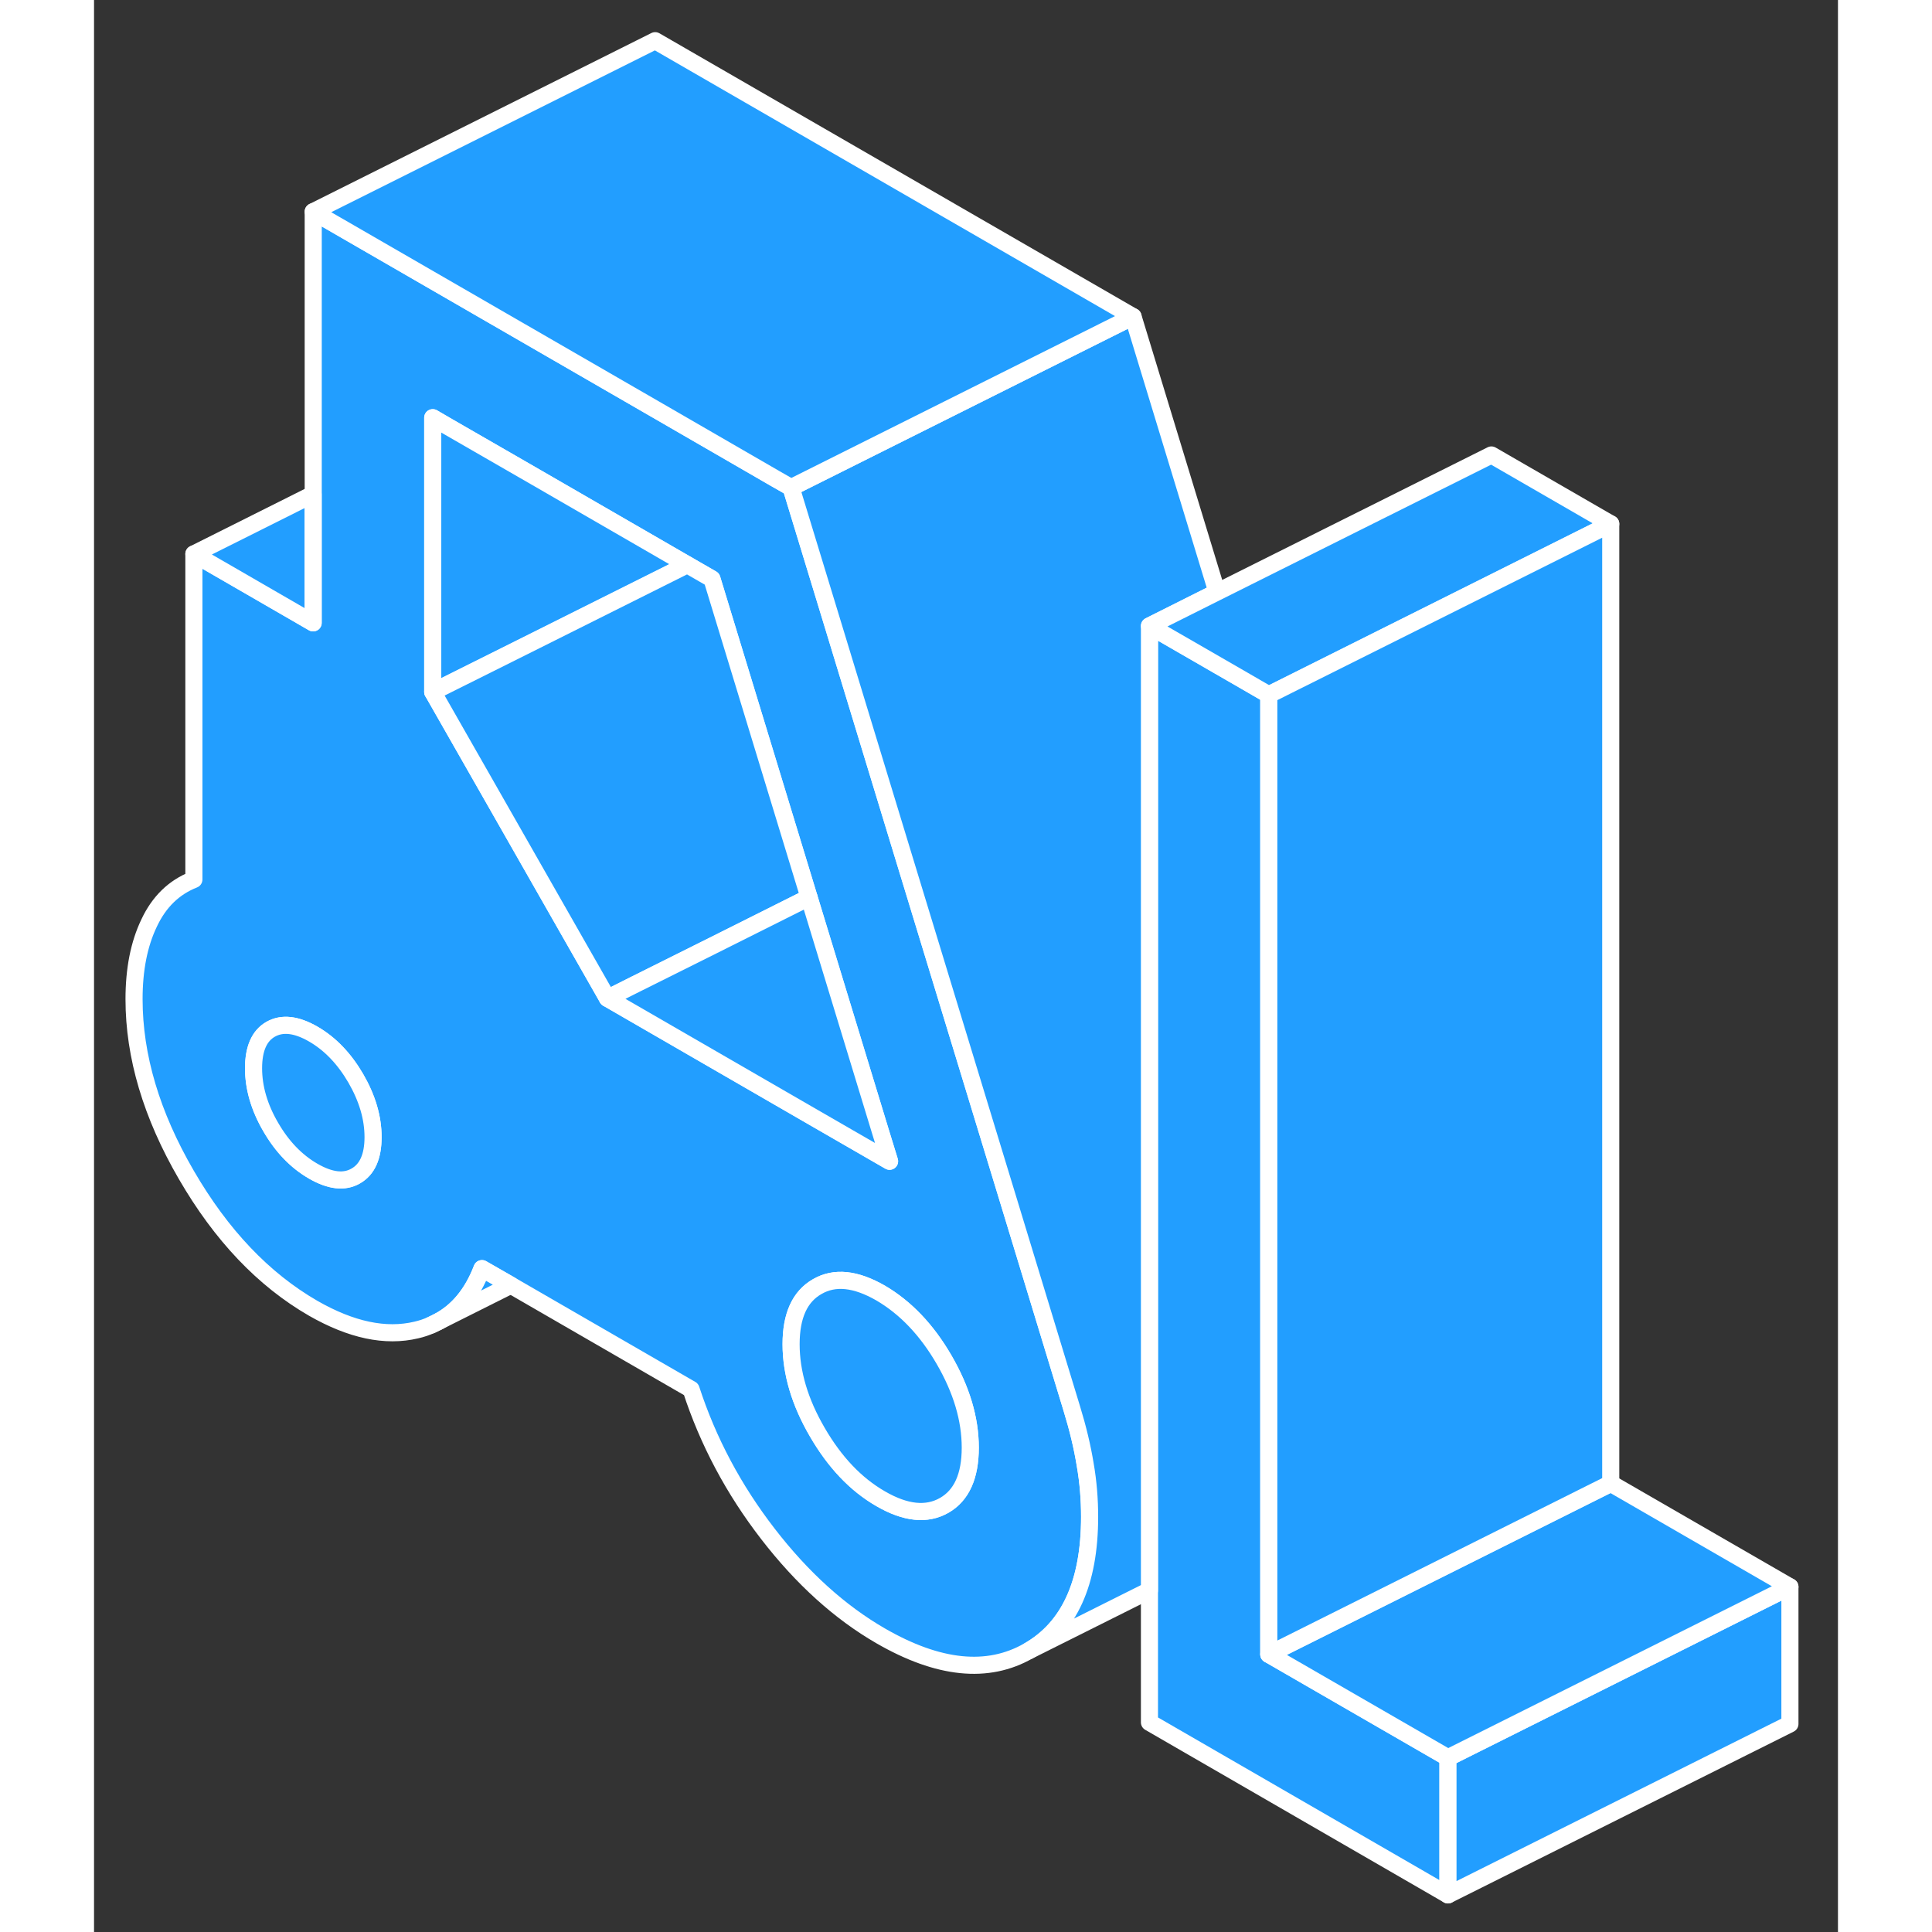 <svg width="48" height="48" viewBox="0 0 102 113" fill="#229EFF" xmlns="http://www.w3.org/2000/svg" stroke-width="1px" stroke-linecap="round" stroke-linejoin="round"><rect x="0" y="0" width="102" height="113" fill="#333333" stroke="none"/><path d="M57.97 85.65C57.8 84.61 57.54 83.53 57.19 82.39L53.56 70.471L47.25 49.78L43.15 36.32L40.77 28.52L39.81 27.971L32.82 23.93L12.82 12.38V36.43L5.84 32.4V51.44C4.67 51.9 3.8 52.75 3.22 53.99C2.63 55.22 2.34 56.7 2.34 58.44C2.34 61.78 3.36 65.21 5.4 68.721C7.44 72.24 9.91 74.84 12.82 76.52C15.04 77.79 17.04 78.22 18.85 77.79C19.16 77.72 19.45 77.62 19.72 77.5L19.99 77.37L20.15 77.29C21.28 76.69 22.13 75.66 22.69 74.2L24.38 75.17L34.92 81.26C35.91 84.3 37.41 87.121 39.42 89.721C41.42 92.311 43.62 94.3 46.01 95.68C49.39 97.63 52.27 97.92 54.65 96.56C57.04 95.2 58.23 92.58 58.23 88.71C58.23 87.7 58.15 86.68 57.97 85.65ZM15.31 68.78C14.64 69.17 13.81 69.07 12.82 68.5C11.83 67.93 11 67.07 10.33 65.91C9.66 64.76 9.33 63.611 9.33 62.48C9.33 61.35 9.66 60.58 10.33 60.2C11 59.82 11.83 59.91 12.82 60.48C13.81 61.05 14.64 61.92 15.31 63.07C15.98 64.23 16.32 65.37 16.32 66.51C16.32 67.65 15.98 68.4 15.31 68.78ZM30.03 58.39L22.68 45.5L19.81 40.471V24.43L20.72 24.96L25.84 27.91L34.7 33.03L36.14 33.86L41.82 52.49L45.97 66.1L46.53 67.92L42.11 65.37L30.03 58.39ZM49.72 88.05C48.7 88.63 47.46 88.5 46.01 87.66C44.55 86.82 43.32 85.52 42.3 83.76C41.28 82.01 40.77 80.29 40.77 78.62C40.77 76.95 41.28 75.83 42.3 75.25C43.32 74.66 44.55 74.79 46.01 75.63C47.46 76.48 48.7 77.77 49.72 79.53C50.74 81.29 51.25 83 51.25 84.67C51.25 86.34 50.74 87.47 49.72 88.05Z" stroke="white" stroke-linejoin="round"/><path d="M16.32 66.51C16.32 67.64 15.98 68.4 15.31 68.78C14.64 69.17 13.81 69.07 12.82 68.5C11.83 67.93 11 67.07 10.33 65.91C9.66 64.76 9.33 63.611 9.33 62.48C9.33 61.35 9.66 60.581 10.33 60.2C11 59.821 11.83 59.91 12.82 60.48C13.81 61.05 14.64 61.92 15.31 63.071C15.98 64.231 16.32 65.37 16.32 66.51Z" stroke="white" stroke-linejoin="round"/><path d="M51.25 84.671C51.25 86.341 50.74 87.471 49.72 88.05C48.7 88.63 47.46 88.501 46.01 87.66C44.55 86.82 43.32 85.52 42.3 83.76C41.28 82.01 40.77 80.29 40.77 78.621C40.77 76.951 41.28 75.831 42.3 75.251C43.32 74.66 44.55 74.79 46.01 75.63C47.46 76.481 48.7 77.77 49.72 79.531C50.74 81.29 51.25 83.001 51.25 84.671Z" stroke="white" stroke-linejoin="round"/><path d="M34.7 33.031L25.84 37.461L19.81 40.471V24.431L20.72 24.961L25.84 27.911L34.7 33.031Z" stroke="white" stroke-linejoin="round"/><path d="M79.19 102.81V110.83L61.73 100.74V36.61L67.26 39.8L68.71 40.64V96.76L79.19 102.81Z" stroke="white" stroke-linejoin="round"/><path d="M65.68 34.63L61.73 36.611V93.02L54.65 96.561C57.04 95.201 58.23 92.581 58.23 88.711C58.23 87.701 58.15 86.68 57.97 85.65C57.8 84.611 57.54 83.531 57.19 82.391L53.56 70.471L47.25 49.781L43.15 36.321L40.77 28.52L53.33 22.241L60.77 18.52L65.68 34.63Z" stroke="white" stroke-linejoin="round"/><path d="M41.82 52.49L36.19 55.31L31.62 57.59L30.03 58.39L22.68 45.5L19.81 40.47L25.84 37.46L34.7 33.03L36.14 33.86L41.82 52.49Z" stroke="white" stroke-linejoin="round"/><path d="M99.19 92.811V100.831L79.19 110.831V102.811L91.75 96.531L99.19 92.811Z" stroke="white" stroke-linejoin="round"/><path d="M99.19 92.81L91.75 96.53L79.19 102.81L68.71 96.76L88.71 86.76L99.19 92.81Z" stroke="white" stroke-linejoin="round"/><path d="M60.77 18.52L53.33 22.24L40.77 28.52L39.81 27.971L32.82 23.93L12.82 12.38L32.82 2.38L60.77 18.52Z" stroke="white" stroke-linejoin="round"/><path d="M46.53 67.92L42.11 65.37L30.03 58.39L31.62 57.59L36.19 55.31L41.82 52.49L45.97 66.1L46.53 67.92Z" stroke="white" stroke-linejoin="round"/><path d="M12.81 28.91V36.43L5.84 32.4L12.81 28.91Z" stroke="white" stroke-linejoin="round"/><path d="M88.71 30.64L68.71 40.64L67.26 39.8L61.73 36.61L65.68 34.63L81.73 26.61L88.71 30.64Z" stroke="white" stroke-linejoin="round"/><path d="M88.71 30.641V86.761L68.71 96.761V40.641L88.71 30.641Z" stroke="white" stroke-linejoin="round"/><path d="M24.38 75.17L20.15 77.29C21.28 76.69 22.13 75.66 22.69 74.2L24.38 75.17Z" stroke="white" stroke-linejoin="round"/><path d="M19.72 77.501L19.99 77.371L20.15 77.29" stroke="white" stroke-linejoin="round"/></svg>